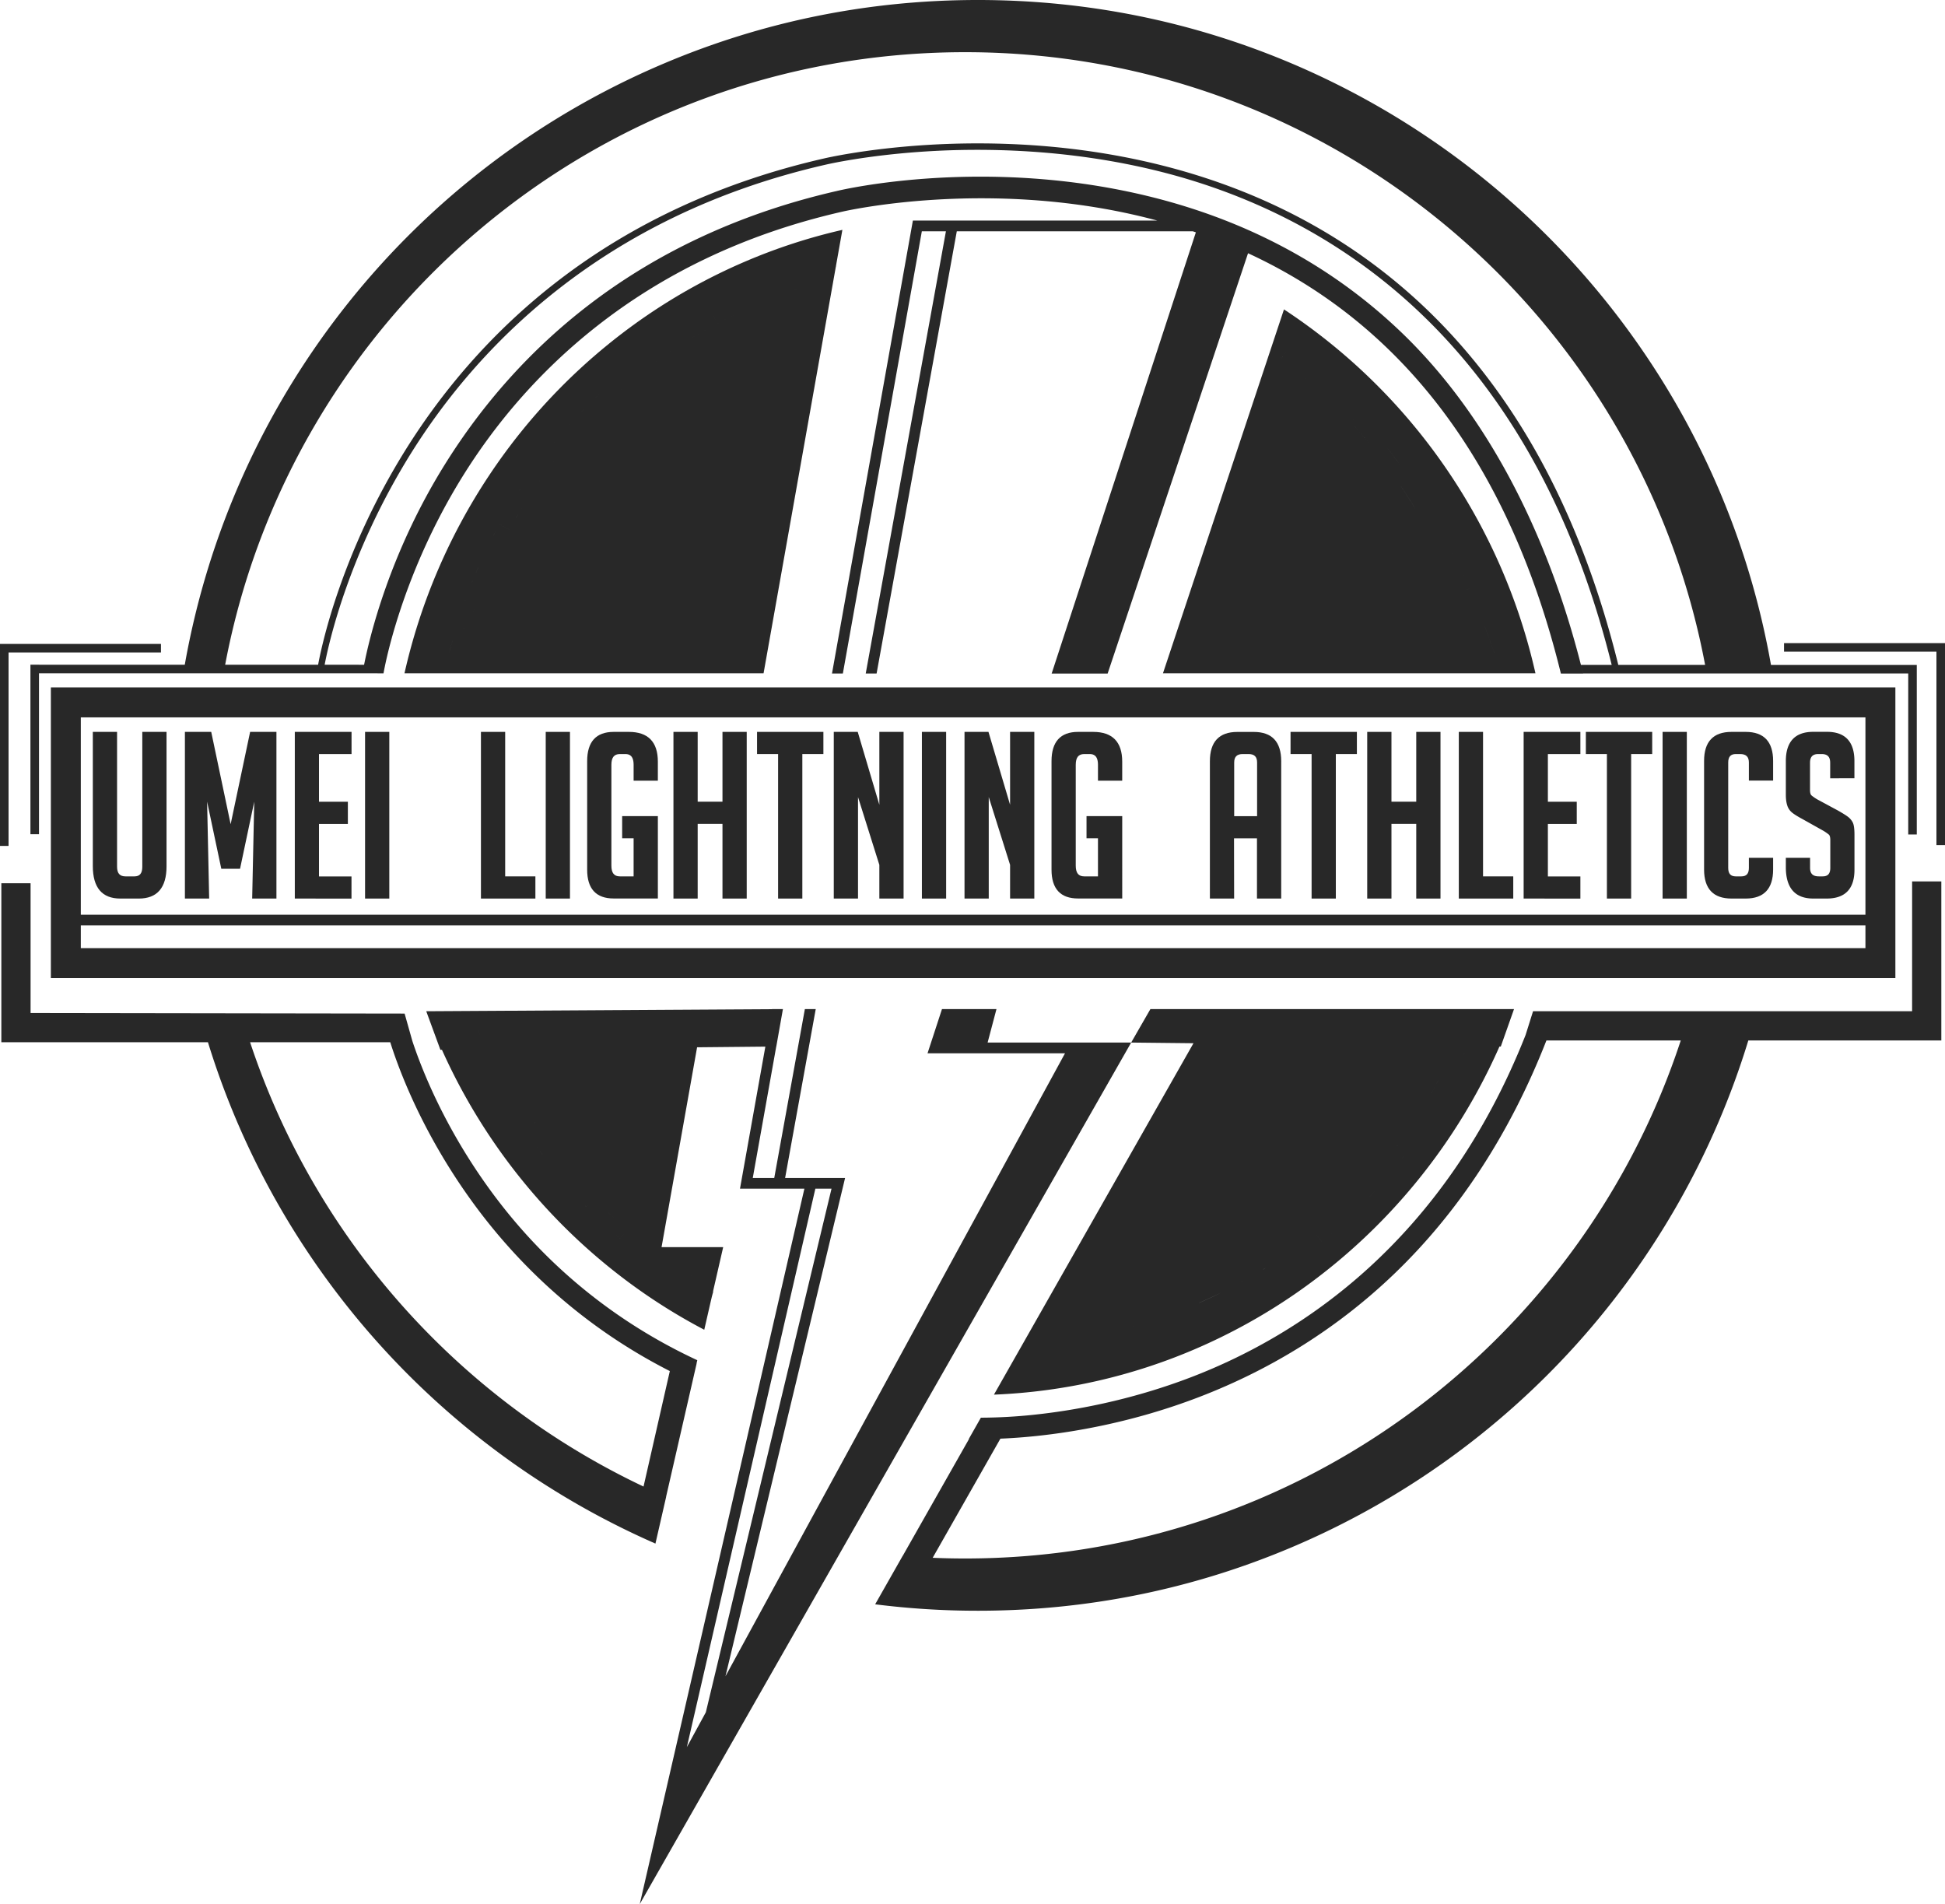<svg xmlns="http://www.w3.org/2000/svg" viewBox="0 0 4794.44 4693"><defs><style>.cls-1{fill:#282828;}</style></defs><title>umei</title><g id="Layer_2" data-name="Layer 2"><g id="Layer_1-2" data-name="Layer 1"><path class="cls-1" d="M3576.64,1172.31a1449.85,1449.85,0,0,0-386.2-392.63Q3177.81,771,3165,762.61L2866.7,1659.55h918.23a1461.48,1461.48,0,0,0-208.29-487.24ZM3158.3,883.85,3156,882.1l-6.17-4.45-18.63-13.4a225.9,225.9,0,0,0,9.52-27.75h0a225.9,225.9,0,0,1-9.52,27.75l18.63,13.4,6.17,4.44,2.28,1.76,14.18-18.93Zm34.15,26.64c-2.43-2-4.42-3.7-5.87-4.82l-2.28-1.76h0l2.28,1.76c1.45,1.12,3.44,2.83,5.87,4.82l2,1.64Zm43.11,36.65-7.84-6.95-8-7.13c-3-2.57-6.25-5.19-9.46-7.88l-2.53-2.09,2.53,2.09c3.21,2.68,6.49,5.31,9.46,7.88l8,7.13,7.84,6.95,18.68-21h0Zm51.25,9-7.78-7.39-19.23,20.5h0l19.23-20.5,7.78,7.39,3.57,3.39ZM3299.27,968c-1.53-1.46-3-2.88-4.49-4.27l-2-1.92,2,1.92,4.49,4.27c.68.63,1.33,1.3,2,2C3300.6,969.28,3300,968.61,3299.27,968Zm74.48,123.32s-.65-.82-1.8-2.24l-2.06-2.59-2.79-3.27c-4.1-4.78-9.55-11.16-15-17.53l-8-9.37-3.69-4.3-3.43-3.75-7.1-7.73,20.81-18.9h0l-20.8,18.9s2.83,3.1,7.09,7.73c1.06,1.16,2.21,2.42,3.43,3.74s2.41,2.82,3.7,4.31l8,9.37c5.47,6.37,10.92,12.75,15,17.53l2.79,3.27,2.06,2.59c1.15,1.42,1.8,2.23,1.8,2.24Zm189.65,237.44h0s-.37-.73-1-2Zm-118.79-191.6-7.51-10.1L3423,1108.15c-1.88-2.61-3.57-4.69-4.75-6.15l-1.84-2.3L3394.27,1117l22.16-17.28s.68.84,1.84,2.3,2.87,3.54,4.75,6.15L3437.1,1127l7.51,10.1c2.37,3.24,4.71,6.18,6.49,8.85l6.1,8.8h0l-6.1-8.8C3449.32,1143.32,3447,1140.38,3444.61,1137.14Zm39.08,108.57c-.82-1.36-1.7-2.82-2.64-4.36s-2-3.12-3.08-4.77l-6.69-10.37-12.54-19.42-4.14-6.4L3453,1198h0l1.64,2.38,4.13,6.4,12.54,19.42,6.69,10.36c1.08,1.66,2.11,3.26,3.09,4.78l2.63,4.36,5.4,9,24-14.63h0l-24,14.63Zm51.95,32.42c-1.57-2.8-2.87-5.14-3.77-6.77l-1.51-2.53L3506.05,1283h0l24.31-14.12,1.51,2.52c.9,1.64,2.21,4,3.77,6.78,3.12,5.6,7.29,13.07,11.45,20.55s8.37,14.91,11.4,20.57c.81,1.55,1.53,3,2.17,4.18-.64-1.23-1.36-2.63-2.17-4.18-3-5.66-7.26-13.09-11.4-20.57S3538.76,1283.73,3535.64,1278.13Zm48,89.87c-1.36-2.9-2.66-5.24-3.5-6.91l-1.35-2.61-25.1,12.64h0l25.1-12.64s.5,1,1.35,2.61,2.14,4,3.5,6.91c2.77,5.79,6.46,13.5,10.14,21.21s7.38,15.43,10.14,21.22c1.38,2.9,2.56,5.3,3.33,7l1.18,2.69h0l-1.19-2.69c-.76-1.7-1.94-4.1-3.32-7l-10.14-21.22Zm42.62,92.52-4.32-9.77L3596.16,1462h0l25.77-11.24s1.72,3.91,4.31,9.77c1.28,2.94,2.83,6.34,4.39,10l4.72,11.62c6.44,15.83,12.87,31.66,12.87,31.66h0l-12.87-31.66c-1.61-4-3.21-7.91-4.73-11.62S3627.52,1463.46,3626.24,1460.52Zm57.07,148.77-3.44-10.09-3.53-10.36c-1.3-3.78-2.65-7.83-4.19-11.82l-11.94-32-26.29,9.94h0l26.3-9.94s6,16,11.93,32c1.55,4,2.9,8,4.19,11.82l3.53,10.36,3.45,10.09Z"/><path class="cls-1" d="M1834.42,645.66a1422.87,1422.87,0,0,0-242.88,134,1449.62,1449.62,0,0,0-386.19,392.63,1461,1461,0,0,0-208.3,487.24h885.14l178-1001.3v0c.24-1,.45-1.92.71-2.87l-.11,0-.1,0h0l15.79-88.8A1401.68,1401.68,0,0,0,1834.42,645.66Zm-551,558.68-3.42,5.3C1282.08,1206.36,1283.39,1204.34,1283.39,1204.34ZM1147,1478.53c-.12.33-.3.83-.54,1.47C1146.66,1479.36,1146.84,1478.86,1147,1478.53Zm-18.57,169.07-27.71-4.72.52-3c.34-1.91.84-4.6,1.48-7.8,1.27-6.4,3.08-14.86,5-23.25s4-16.75,5.69-23c.82-3.11,1.5-5.71,2-7.53l.78-2.85h0s-.29,1-.78,2.85l-2,7.53c-1.64,6.24-3.71,14.59-5.69,23s-3.77,16.85-5,23.25c-.64,3.2-1.14,5.89-1.48,7.8l-.52,3,27.71,4.72Zm34.12-128.26c-5.31,15.91-10.17,32-10.17,32l-26.91-8.15h0l26.91,8.14s4.86-16,10.17-32c.35-1,.69-2,1-3C1163.2,1517.3,1162.86,1518.32,1162.51,1519.34Zm10.06-29c-.65,1.72-1.52,4.19-2.55,7.16s-2.26,6.44-3.57,10.15l-1,2.9,1-2.9c1.31-3.71,2.52-7.18,3.57-10.15s1.9-5.44,2.55-7.16,1-2.71,1-2.72h0Zm12.59-33.44h0L1159,1446.66l4-10c2.36-6,5.69-13.88,9-21.81s6.7-15.78,9.36-21.63l4.37-9.78h0l-4.37,9.78c-2.65,5.85-6,13.76-9.36,21.63s-6.6,15.82-9,21.81l-4,10Zm70.65-151.39-24.68-13.46-5.12,9.41c-3,5.69-7,13.26-10.94,20.88s-7.78,15.27-10.57,21.06-4.66,9.62-4.67,9.64h0l4.68-9.64c2.78-5.79,6.72-13.4,10.56-21.06s8-15.19,10.94-20.88l5.12-9.42,24.69,13.46Zm45.48-77.08c-1.73,2.63-3.67,5.74-5.73,9.1l-6.5,10.47c-2.23,3.56-4.38,7.16-6.38,10.55l-5.5,9.25c-3.24,5.39-5.29,9.06-5.29,9.06l-24.34-14.07h0l24.34,14.07s2-3.67,5.29-9.06l5.5-9.25c2-3.39,4.14-7,6.38-10.55s4.43-7.13,6.5-10.47,4-6.47,5.73-9.1l5.69-8.82Zm56.94-82.17c-3.83,5-8.71,11.82-13.69,18.57l-3.7,5.05-3.49,5c-2.25,3.22-4.37,6.23-6.17,8.8l-4.37,6.22c-1.06,1.51-1.63,2.39-1.63,2.39h0s.57-.88,1.63-2.39l4.36-6.22c1.81-2.57,3.93-5.58,6.18-8.8l3.49-5,3.7-5.05c5-6.75,9.86-13.58,13.69-18.57l6.37-8.32-22.32-17.09h0l22.32,17.1Zm70.21-85.16-20.88-18.82-2,2.18c-1.29,1.37-3,3.38-5.16,5.81l-15.51,17.76-15.12,18.1c-2.08,2.46-3.76,4.55-4.92,6l-1.84,2.3h0l1.84-2.3c1.16-1.47,2.84-3.56,4.92-6l15.12-18.1,15.51-17.76c2.11-2.43,3.87-4.44,5.16-5.82l2-2.17,20.88,18.82Zm9.39-51.2-7.42,7.74h0l7.41-7.75,1.36-1.43C1438.72,1009,1438.26,1009.45,1437.83,1009.92Zm25.5-25.69-8.93,8.9c-4.49,4.48-9,8.94-12.82,12.86,3.82-3.92,8.33-8.38,12.82-12.86l8.93-8.9c2.87-2.8,5.62-5.37,7.94-7.59l7.78-7.39h0l-7.77,7.39C1469,978.86,1466.2,981.43,1463.33,984.23Zm13.13,26.6,5.55-5.53Zm89.16-80c-4.84,4-11.4,9.25-17.8,14.66l-17.47,15.06-3.26,2.8-2.45,2.22-2.13,1.93-18.72-21h0l18.72,21,2.13-1.94c.68-.61,1.51-1.35,2.46-2.22l3.25-2.8,17.47-15c6.4-5.41,13-10.65,17.8-14.66l8.11-6.63h0ZM1722.79,790c-1.08.59-2.43,1.34-4,2.22C1720.36,791.37,1721.71,790.62,1722.79,790Zm-106,101.49-8.65,6.38-8.43,6.21h0l8.43-6.21,8.65-6.38c1.59-1.16,3.21-2.38,4.88-3.6C1620,889.14,1618.35,890.36,1616.76,891.52Zm35.18-24.7c-1.55,1-3.71,2.47-6.28,4.28l-18.92,13.2c-1.72,1.17-3.41,2.39-5.06,3.6,1.65-1.21,3.34-2.43,5.06-3.6l18.92-13.2c2.57-1.81,4.73-3.29,6.27-4.28l2.41-1.58-15.67-23.33h0l15.67,23.34Zm29.93-19.52h0l3.28-2Zm28.58-17.57-5.4,3.16-5.15,3.19c-3.34,2.09-6.46,4-9.13,5.68l-4.17,2.59,4.17-2.59,9.12-5.67,5.15-3.19,5.4-3.17,19.91-11.65,2.41-1.41-2.41,1.41Zm26.51-15.4-2,1.07,2-1.07,2.52-1.39-13.75-24.52h0l13.75,24.52S1738.56,813.44,1737,814.33Zm88.9-45.67L1819,772l-20.79,10c-3.81,1.77-7.52,3.75-11,5.54l-9.56,4.92-9.32,4.81-13.11-24.87h0l13.11,24.86,9.32-4.8,9.56-4.93c3.49-1.79,7.2-3.76,11-5.54L1819,772l6.85-3.29,2.63-1.2h0Zm85.14-36-10,3.87c-3.66,1.44-7.62,2.84-11.47,4.51l-31,12.92-11.17-25.79h0l11.17,25.8,31-12.92c3.85-1.67,7.81-3.07,11.47-4.51l10-3.87,9.79-3.77h0Zm94.59-32.57c-6.07,1.69-14,4.42-22,7s-16,5.15-22,7.17l-9.89,3.51-9.26-26.55h0l9.26,26.55,9.89-3.52c6-2,14-4.55,22-7.16s16-5.29,22-7l10.07-3-8-26.94h0l8,26.94Zm41.71-12h0L2039.88,661l8.11-2.17-8.11,2.17Z"/><path class="cls-1" d="M1642.09,3689.15l-.18-.08-26.37,115-54.93-27.28h0l54.93,27.28,26.38-115,75.25-328.31-.23-.05,1.88-8.2c-208.51-96.93-355.46-229.19-455.23-348.56-104.13-124.6-169.29-248.84-205.61-331.11-19.36-43.85-32.82-80.76-41.52-107.08l-19.08-67.58-922-1.36V2176.91H3.31v391.91H512.6a1979.68,1979.68,0,0,0,251.84,526,1991,1991,0,0,0,851.23,709.66ZM616.48,2568.82H962c8.66,27.57,23.58,70.37,46.81,123.22,37.53,85.39,104.91,214.35,212.77,343.86,119.73,143.76,264.24,259.25,429.55,343.39l-64.81,284.6h0C1130.59,3448.34,776.69,3052.7,616.48,2568.82Z"/><path class="cls-1" d="M96.13,1638.25H75v417.87H96.13V1659.57h833.6l-36-.28h0l36,.28,15.65.13c.36-2.27,39.34-236.6,197.12-489,145-232,424.6-532.82,933.09-648.85,3.54-.84,358.9-83.49,753,15.51q12.25,3.08,24.37,6.33h-602.7l-199.4,1116.38h26.78l194.69-1090h59.39l-197.7,1090h26.79l197.7-1090H2940.2l7.61,2.57L2592.33,1660.11h138l346.1-1035.94c387.23,178.72,646.56,527.75,771.16,1035.94h54.78s0-.11-.05-.16q-2.59-10.59-5.28-21.09c-86-337.25-238-623.75-443.3-820.33C3285.68,657.58,3079,545.62,2839.49,485.78c-406.36-101.52-761.28-18.73-775.91-15.23-232.48,53.05-438.64,147.76-612.77,281.52-139.39,107.06-258.56,239.16-354.2,392.63-137.4,220.45-186.3,428.43-199.13,493.78H800.26c3.68-19.66,15.11-74.68,39.9-150.9a1705.51,1705.51,0,0,1,172.06-368.91C1171.1,863.73,1477.53,533.14,2035.15,405.9c1-.23,98.08-23.21,247.4-32.64,137.88-8.72,349.49-7.29,574.62,48.95,395.92,98.92,910.19,390.4,1115.68,1216.65h-75.78q2.67,10.52,5.28,21.09h801.44v396.81h21.09V1638.89h-20.76v0H4365.49a1976.2,1976.2,0,0,0-309-763.69A1990.87,1990.87,0,0,0,3183.11,156C2938.38,52.48,2678.42,0,2410.44,0s-527.93,52.48-772.66,156A1984.94,1984.94,0,0,0,455.46,1638.48H96.13ZM3305.36,353.36l-34.89,2.89,1.22.66-1.22-.66Zm-926.3-224.74C3286,128.62,4041,779,4203.13,1638.86h-214c-47.42-192-113.82-365.54-197.39-516C3715.13,985,3622.35,863.4,3516,761.58,3336.86,590,3116.48,470.7,2861,406.86c-100.29-25.05-206.29-41.51-315.07-48.9a2027.65,2027.65,0,0,0-264.38-.49c-150.66,9.52-249.11,32.81-250,33-248.47,56.69-468.73,157.86-654.66,300.67-148.76,114.27-276,255.29-378.09,419.13a1721.91,1721.91,0,0,0-173.67,372.39c-26.3,80.83-37.79,138.44-41,155.8H555C717.31,778.84,1472.24,128.62,2379.06,128.62Z"/><polygon class="cls-1" points="21.09 1608.16 396.78 1608.16 396.78 1587.07 21.09 1587.07 10.54 1587.07 0 1587.07 0 2084.93 21.09 2084.93 21.09 1608.16"/><polygon class="cls-1" points="4783.9 1585.09 4773.35 1585.09 4397.66 1585.09 4397.66 1606.18 4773.35 1606.18 4773.35 2082.95 4794.44 2082.95 4794.44 1585.09 4783.9 1585.09"/><path class="cls-1" d="M4713.35,2492.36H3779L3760.57,2551c-202.08,510.82-556.16,739.91-821.73,842.34-155.64,60-298.29,84-390.55,93.63a1285.93,1285.93,0,0,1-130.45,7.22l-29.67,52.26.63,0L2225.17,3834.9h0l-.18,0-67.71,119.24A2011.09,2011.09,0,0,0,2410.44,3970c268,0,527.94-52.49,772.67-156A1987.11,1987.11,0,0,0,4309.64,2564.41H4785.4V2172.5h-72ZM2379.06,3841.2q-40.2,0-80-1.71l-63.09,111-75.2-2.06h0l75.2,2.06,63.09-111L2466,3545.86h0c24.23-1,53-2.91,85.6-6.24,95.4-9.78,242.94-34.41,404.1-96.29,181.38-69.64,342.68-171.27,479.43-302.06,160.34-153.35,287-347.25,376.83-576.86h331.14C3899.67,3305.82,3201.89,3841.2,2379.06,3841.2Z"/><path class="cls-1" d="M2941.92,2571.26l-491.84,866.12a1398.46,1398.46,0,0,0,497.48-113,1423.23,1423.23,0,0,0,242.88-134,1449.85,1449.85,0,0,0,386.2-392.63,1461.48,1461.48,0,0,0,119.58-218.4h1.36l1.88,0,17.49-49.47,13.27-37.52,1.85-5.26H2835.76l-47.44,82.49H2434.49l21.82-82.49H2322L2286.39,2596h338.9l-837,1535.49,294.85-1228.13H1935.3l75.49-416.21H1984l-75.49,416.21h-52.94l57.87-324h.11l16.36-92.21h-26.78l0,.16-852.42,5.1,34.88,95,3.78,0h0a1456.46,1456.46,0,0,0,290.59,425.5,1445.9,1445.9,0,0,0,211.61,177.5A1425.44,1425.44,0,0,0,1736,3277.44l17.18-75-1-.5-1.56-.78,1.56.78,1,.5.06,0q2.25-10.27,5.44-20.31l-1.53,3,25.51-111.34H1630.76l87.57-492.53-503.11,4.91-1.52.6,1.52-.6h0l503.1-4.91,168.28-1.64-59.76,334.6-2.77,15.5h158.76L1645.94,4393.6,1577,4693,2788.36,2569.62Zm-352.84,768.66c-3.56.48-7.72,1-12.18,1.5s-9.22,1.12-14,1.6c-19,2.13-38.15,3.59-38.15,3.59l-2.24-28h0l2.24,28s19.12-1.46,38.15-3.59c4.77-.48,9.52-1.09,14-1.6s8.62-1,12.18-1.5l11.88-1.54h0Zm121-20.74c-2,.46-5,1.11-8.48,1.81-7,1.41-16.41,3.45-25.83,5.16l-13.82,2.6-12.09,2.1-8.55,1.47-3.25.52h0s1.18-.2,3.25-.52l8.55-1.47,12.09-2.1,13.82-2.6c9.42-1.71,18.78-3.75,25.82-5.16,3.53-.7,6.45-1.35,8.49-1.81l3.21-.71-6-27.46h0l6,27.47Zm56.06-42.34-11.65,3c-3.41.86-6.25,1.6-8.24,2.11s-3.13.78-3.13.78l6.72,27.3h0l-6.72-27.3s1.14-.26,3.13-.78l8.24-2.11,11.64-3,5.79-1.58Zm26.57-7.32c-4.21,1.25-8.76,2.43-13.28,3.69l-2.6.71,2.6-.71c4.52-1.26,9.06-2.44,13.27-3.69l2.44-.72Zm19.69-5.78-8.16,2.39-2.06.61,2.06-.61,8.16-2.39c1.89-.54,3-.9,3.07-.93C2815.32,3262.84,2814.23,3263.2,2812.36,3263.74Zm83.16,1.87-24.82,8.83-11.36,3.79h0l11.36-3.79,24.82-8.83,7.37-2.78Zm24.65-9.31-2.72,1,2.72-1,11.13-4.44-10.42-26.11h0l10.42,26.11S2926.85,3253.64,2920.17,3256.3Zm689.56-660.8c-.73,1.6-1.44,3.12-2.1,4.53C3608.29,2598.62,3609,2597.1,3609.73,2595.5Zm-27.65-7.18,4.73-10.17h0c.11-.25.22-.49.34-.73,1.82-4,3.61-8.35,5.49-12.66,3.7-8.63,7.41-17.26,10.19-23.73.69-1.62,1.33-3.1,1.9-4.42s1-2.49,1.36-3.44l1.19-3h0s-.44,1.09-1.19,3c-.38.95-.84,2.11-1.36,3.44l-1.9,4.42c-2.78,6.47-6.49,15.1-10.19,23.73-1.88,4.31-3.67,8.65-5.49,12.66-.11.24-.23.48-.34.73l-4.73,10.17-3.58,7.72Zm-133.12,276-4.45,5.6c-.37.48-.75.95-1.13,1.43l1.13-1.43c1.5-1.88,3-3.75,4.45-5.6l.26-.34Zm11.58-15.33c-2.15,2.88-4.66,6.25-7.35,9.84-.42.58-.86,1.15-1.3,1.73.44-.58.88-1.15,1.3-1.73,2.69-3.59,5.2-7,7.34-9.84l6.7-9C3466.23,2841.4,3463.8,2844.66,3460.54,2849Zm100.6-217h0l-2,4Zm-29.5,56.05c3.46-6.13,7.8-14.45,12.27-22.7,2.22-4.14,4.44-8.27,6.53-12.14,1.06-1.93,2-3.82,2.91-5.63l2.54-5.09,2-4-2,4-2.54,5.08c-.89,1.82-1.85,3.71-2.91,5.64-2.09,3.87-4.31,8-6.52,12.14-4.48,8.25-8.82,16.57-12.28,22.7l-5.85,10.16,24.42,13.93h0l-24.42-13.93ZM3496.33,2799l14.48-22,3.93-6,1.92-2.93,1.8-2.91,6.44-10.46,6.28-10.2-24-14.6h0l24,14.6-6.28,10.2c-1.89,3.07-4.08,6.64-6.44,10.46l-1.8,2.91c-.63,1-1.27,2-1.92,2.93l-3.93,6-14.48,22c-1.1,1.66-2.13,3.13-3,4.42C3494.2,2802.16,3495.23,2800.69,3496.33,2799Zm-4.95,7.14c.43-.63.95-1.36,1.52-2.17-.57.81-1.09,1.53-1.52,2.16l-1.89,2.71h0S3490.18,2807.89,3491.38,2806.18Zm-46.31,16.59,22.65,16.65h0l-22.64-16.65-3.42,4.58Zm-14.56,19.51c-1.17,1.58-2.41,3.18-3.7,4.78C3428.1,2845.46,3429.34,2843.86,3430.51,2842.28Zm-8.36,10.65-10.64,13.4Zm-15.78,19.87h0l-7.55,9Zm-54.76,102.69c5.18-5,11.71-12,18.32-19l9.69-10.23c3.12-3.25,5.83-6.45,8.26-9.1l8-8.94-21-18.67h0l21,18.67-8,8.94c-2.43,2.65-5.14,5.85-8.25,9.1l-9.7,10.23c-6.61,6.95-13.14,14-18.32,19l-8.5,8.46h0Zm-111.13,63.22,17.79,21.77,9.18-7.71,9.42-7.9c1.72-1.46,3.5-2.94,5.31-4.47s3.57-3.14,5.37-4.72l19.73-17.53c2.67-2.41,4.82-4.5,6.36-5.93s2.4-2.24,2.4-2.25h0l-2.4,2.25c-1.54,1.43-3.7,3.52-6.36,5.93l-19.73,17.53c-1.8,1.58-3.56,3.21-5.37,4.73s-3.59,3-5.31,4.46l-9.42,7.9-9.19,7.72-17.78-21.78Zm-64.13,83c1.5-1,3.11-2.1,4.82-3.25l5.28-3.75,11.49-8.16,5.84-4.15,2.86-2,2.73-2.06,9.84-7.38,9.58-7.19-17.09-22.32h0l17.09,22.32-9.58,7.19-9.84,7.38-2.73,2.06-2.86,2-5.84,4.15-11.49,8.16-5.28,3.75c-1.71,1.15-3.32,2.25-4.82,3.25l-9.95,6.69h0Zm-62.23,7,3.12-2L3120,3125l14.92,23.82h0L3120,3125l-2.71,1.73-3.12,2-.91.55Zm-4.1,2.47,1.85-1.12-1.85,1.12-8.56,5.14Zm-52,30.08c1.8-1,4.4-2.32,7.44-4.08l22.41-12.73,7-4.19-7,4.19-22.41,12.73c-3,1.77-5.64,3.1-7.44,4.08l-2.84,1.52h0Zm-100.29,49.09,3.4-1.45,4.38-2c6.39-2.92,15-6.7,23.47-10.68l23.24-11.15,10.46-5.3h0l-10.46,5.3L2989,3196.28c-8.49,4-17.08,7.76-23.47,10.68l-4.38,2-3.4,1.45-3,1.27,11.17,25.8h0l-11.17-25.8ZM1174.2,2522.74c.58,2.11,1.42,5.06,2.48,8.56,2.09,7,5.06,16.22,8.19,25.35,3.94,11.49,8.2,22.83,10.83,29.67h0c-2.63-6.84-6.89-18.18-10.83-29.68-3.14-9.12-6.1-18.34-8.19-25.34-1.06-3.5-1.9-6.45-2.48-8.56s-.89-3.27-.89-3.27l27.17-7.23h0l-27.16,7.23Zm575.07,677.68.33.17-.33-.16Zm-19.43-42.34h0l-1.94-1.1Zm-64.26-38.54,9.85,6.33,4.78,3.06,5.41,3.27,11.78,7.12,6,3.62c2,1.2,3.91,2.36,5.83,3.43l10.44,5.93,2.8,1.59-2.8-1.59-10.44-5.93c-1.92-1.07-3.87-2.23-5.83-3.43l-6-3.62-11.78-7.12-5.41-3.27-4.78-3.06-9.85-6.33-15.23,23.63h0Zm-90.66-65,2.51,2c1.62,1.26,3.85,3.16,6.66,5.26l20.5,15.59c7.59,5.48,15.18,11,20.88,15.07l3.88,2.8,3.06,2.08,2.66,1.81-16,23.12h0l16-23.12-2.66-1.81-3.06-2.08-3.88-2.8c-5.7-4.1-13.29-9.59-20.88-15.07l-20.5-15.59c-2.82-2.1-5-4-6.66-5.26l-2.51-2Zm-55.65-9.61c5.48,4.66,9.15,7.76,9.15,7.76l18.19-21.42h0l-18.19,21.43-9.15-7.76-.35-.32Zm-25.8-61.76c1.48,1.41,3.52,3.51,6.11,5.89l18.85,17.54h0l-18.86-17.54c-2.58-2.38-4.62-4.48-6.1-5.9s-2.3-2.24-2.3-2.25Zm3.94,42.27-16.87-15.7Zm-20.37-19-2.34-2.3Zm-34.32-34.3,2.31,2.35,20.23-19.52h0L1445,2974.52l-2.31-2.36-.42-.43Zm-1.51-1.55-1.13-1.16-3.35-3.6-2.37-2.54,2.37,2.54,3.35,3.6Zm-3.24-44.9-6-6.76ZM1409.43,2936l9.38,10.52c3.16,3.61,6.47,7.09,9.53,10.39l1.39,1.49-1.39-1.49c-3.06-3.3-6.37-6.78-9.53-10.39l-9.38-10.52-.94-1Zm-15.87-18.39s3.12,3.66,7.78,9.13l3.78,4.42.9,1-.9-1-3.78-4.42-7.78-9.13Zm-148.83-222.49.47.9Zm102.43,115.79h0l-23.11,16s.69,1,1.87,2.71,2.88,4.21,5,7.13,4.55,6.33,7.18,10,5.4,7.56,8.31,11.38c5.78,7.66,11.46,15.39,16,21l7.4,9.45h0l-7.4-9.45c-4.5-5.62-10.18-13.35-16-21-2.91-3.81-5.68-7.73-8.31-11.38s-5.08-7-7.18-10-3.77-5.41-5-7.13-1.87-2.72-1.87-2.72Zm-28.56-43.16c-1-1.57-2-3.24-3.11-5C1316.57,2764.46,1317.61,2766.13,1318.6,2767.7Zm-35.83-4.57c5,8.16,10,16.4,13.89,22.43C1292.73,2779.53,1287.81,2771.29,1282.77,2763.13Zm11-36.73-4.5-8Zm-5.77-10.19-24.53,13.73.67,1.17-.67-1.17,24.53-13.73Zm-49.63-99.87s7.44,17.18,15.52,34.07c4.09,8.43,8.18,16.86,11.39,23.1,1.58,3.14,2.9,5.75,3.83,7.58l1.5,2.85h0s-.55-1-1.5-2.85l-3.83-7.57c-3.21-6.25-7.3-14.68-11.38-23.11-8.09-16.89-15.52-34.07-15.52-34.07l-25.78,11.22h0Zm454.72,1689.73,316.77-1376.4h39.84L1739.87,4220.32Z"/><path class="cls-1" d="M125.38,2410.66H4672.12V1694.3H125.38Zm73.82-642.55H4598.31v486.41H199.2Zm0,512.77H4598.31v56H199.2Z"/><path class="cls-1" d="M350.76,2136.2c0,16.25-6.12,23.82-19.27,23.82h-22c-14.27,0-20.92-7.57-20.92-23.82V1803.89H228.79v330.66c0,53.16,22.79,80.12,67.73,80.12h45.71c45.3,0,68.28-26.77,68.28-79.57V1803.89H350.76Z"/><polygon class="cls-1" points="568.54 2031.44 520.67 1803.89 455.8 1803.89 455.8 2214.67 515.6 2214.67 510.52 1975.89 545.52 2141.29 591.7 2141.29 626.7 1975.89 621.62 2214.67 681.42 2214.67 681.42 1803.89 616.55 1803.89 568.54 2031.44"/><polygon class="cls-1" points="726.71 2214.66 866.44 2214.81 866.44 2160.15 786.32 2160.15 786.32 2030.75 857.49 2030.75 857.49 1976.1 786.32 1976.1 786.32 1858.54 866.57 1858.54 866.57 1803.89 726.71 1803.89 726.71 2214.66"/><rect class="cls-1" x="899.89" y="1803.89" width="59.75" height="410.78"/><polygon class="cls-1" points="1245.28 1803.89 1185.53 1803.89 1185.53 2214.67 1319.75 2214.67 1319.75 2160.02 1245.28 2160.02 1245.28 1803.89"/><rect class="cls-1" x="1345.22" y="1803.89" width="59.74" height="410.78"/><path class="cls-1" d="M1550.06,1803.89h-37.31c-43.39,0-65.39,24.27-65.39,72.13V2143.5c0,47.13,22,71,65.39,71h108.89V2011.48h-88v54.65h28.22V2160H1528c-14.27,0-20.92-8.45-20.92-26.57V1885.11c0-18.13,6.65-26.57,20.92-26.57h13.49c8.75,0,20.38,2.75,20.38,26.57v39h59.74v-46.81C1621.64,1828.57,1597.56,1803.89,1550.06,1803.89Z"/><polygon class="cls-1" points="1780.91 1975.96 1719.79 1975.96 1719.79 1803.89 1660.05 1803.89 1660.05 2214.67 1719.79 2214.67 1719.79 2030.62 1780.91 2030.62 1780.91 2214.67 1840.66 2214.67 1840.66 1803.89 1780.91 1803.89 1780.91 1975.96"/><polygon class="cls-1" points="1866.13 1858.54 1918.02 1858.54 1918.02 2214.67 1977.77 2214.67 1977.77 1858.54 2029.67 1858.54 2029.67 1803.89 1866.13 1803.89 1866.13 1858.54"/><polygon class="cls-1" points="2167.6 1983.57 2114.9 1805.86 2114.32 1803.89 2055.27 1803.89 2055.27 2214.67 2115.02 2214.67 2115.02 1964.56 2167.6 2131.67 2167.6 2214.67 2227.35 2214.67 2227.35 1803.89 2167.6 1803.89 2167.6 1983.57"/><rect class="cls-1" x="2272.5" y="1803.89" width="59.75" height="410.78"/><polygon class="cls-1" points="2489.87 1983.57 2437.16 1805.86 2436.58 1803.89 2377.54 1803.89 2377.54 2214.67 2437.28 2214.67 2437.28 1964.56 2489.87 2131.67 2489.87 2214.67 2549.61 2214.67 2549.61 1803.89 2489.87 1803.89 2489.87 1983.57"/><path class="cls-1" d="M2694.7,1803.89h-37.3c-43.39,0-65.39,24.27-65.39,72.13V2143.5c0,47.13,22,71,65.39,71h108.89V2011.48h-88v54.65h28.21V2160h-33.86c-14.28,0-20.92-8.45-20.92-26.57V1885.11c0-18.13,6.64-26.57,20.92-26.57h13.49c8.75,0,20.37,2.75,20.37,26.57v39h59.75v-46.81C2766.29,1828.57,2742.2,1803.89,2694.7,1803.89Z"/><path class="cls-1" d="M3090.62,1804H3050c-44.85,0-67.6,24.27-67.6,72.14v338.51h59.75l-.27-148.4h56.57v148.4h59.75V1876.16C3158.21,1828.29,3135.47,1804,3090.62,1804Zm8.12,207.6H3042.3V1879.46c0-14.27,6.65-20.92,20.92-20.92h14.59c14.28,0,20.93,6.65,20.93,20.92Z"/><polygon class="cls-1" points="3181.2 1858.54 3233.1 1858.54 3233.1 2214.67 3292.84 2214.67 3292.84 1858.54 3344.74 1858.54 3344.74 1803.89 3181.2 1803.89 3181.2 1858.54"/><polygon class="cls-1" points="3491.07 1975.96 3429.95 1975.96 3429.95 1803.89 3370.21 1803.89 3370.21 2214.67 3429.95 2214.67 3429.95 2030.62 3491.07 2030.62 3491.07 2214.67 3550.82 2214.67 3550.82 1803.89 3491.07 1803.89 3491.07 1975.96"/><polygon class="cls-1" points="3655.71 1803.89 3595.97 1803.89 3595.97 2214.67 3730.19 2214.67 3730.19 2160.02 3655.71 2160.02 3655.71 1803.89"/><polygon class="cls-1" points="3755.79 2214.66 3895.66 2214.81 3895.66 2160.15 3815.54 2160.15 3815.54 2030.75 3886.71 2030.75 3886.71 1976.1 3815.54 1976.1 3815.54 1858.54 3895.66 1858.54 3895.66 1803.89 3755.79 1803.89 3755.79 2214.66"/><polygon class="cls-1" points="3909.15 1858.54 3961.04 1858.54 3961.04 2214.67 4020.79 2214.67 4020.79 1858.54 4072.69 1858.54 4072.69 1803.89 3909.15 1803.89 3909.15 1858.54"/><rect class="cls-1" x="4098.29" y="1803.89" width="59.74" height="410.78"/><path class="cls-1" d="M4311,2139.09c0,14.28-5.95,20.93-18.73,20.93h-13.49c-12.77,0-18.72-6.65-18.72-20.93V1879.46c0-14.27,5.95-20.92,18.72-20.92h10.74c14.65,0,21.48,6.65,21.48,20.92v44.47h59.74v-48.46c0-47.5-22.74-71.58-67.59-71.58h-35c-44.85,0-67.59,24.08-67.59,71.58v267.61c0,47.5,22.74,71.59,67.59,71.59h35c44.85,0,67.59-24.09,67.59-71.59v-28.77H4311Z"/><path class="cls-1" d="M4555.21,2013.15c-4.65-3.56-12.36-8.39-24.32-15.24l-51.24-27.61a106.93,106.93,0,0,1-14.35-9.91c-2.34-2-3.58-6.59-3.58-13.2V1880c0-14.65,6.47-21.47,20.37-21.47h8.4c14.27,0,20.92,6.82,20.92,21.47v38.28l59.75-.15v-42.26c0-47.86-22.75-72.13-67.6-72.13H4469.7c-44.85,0-67.59,24.27-67.59,72.13v83c0,10.53,1.2,19.48,3.58,26.62a37,37,0,0,0,11.89,17.37c5.29,4.29,13.69,9.53,24.89,15.55l51.28,28.72a106.93,106.93,0,0,1,14.35,9.91c2.35,2,3.59,6.59,3.59,13.2v68.83c0,14.27-5.95,20.92-18.73,20.92h-9.63c-14.65,0-21.48-6.64-21.48-20.92v-24.78h-59.74v23.13c0,51.24,22.74,77.23,67.59,77.23H4503c45.31,0,68.28-23.9,68.28-71v-86.31c0-14.76-1.4-24.67-4.29-30.3A41.12,41.12,0,0,0,4555.21,2013.15Z"/></g></g></svg>